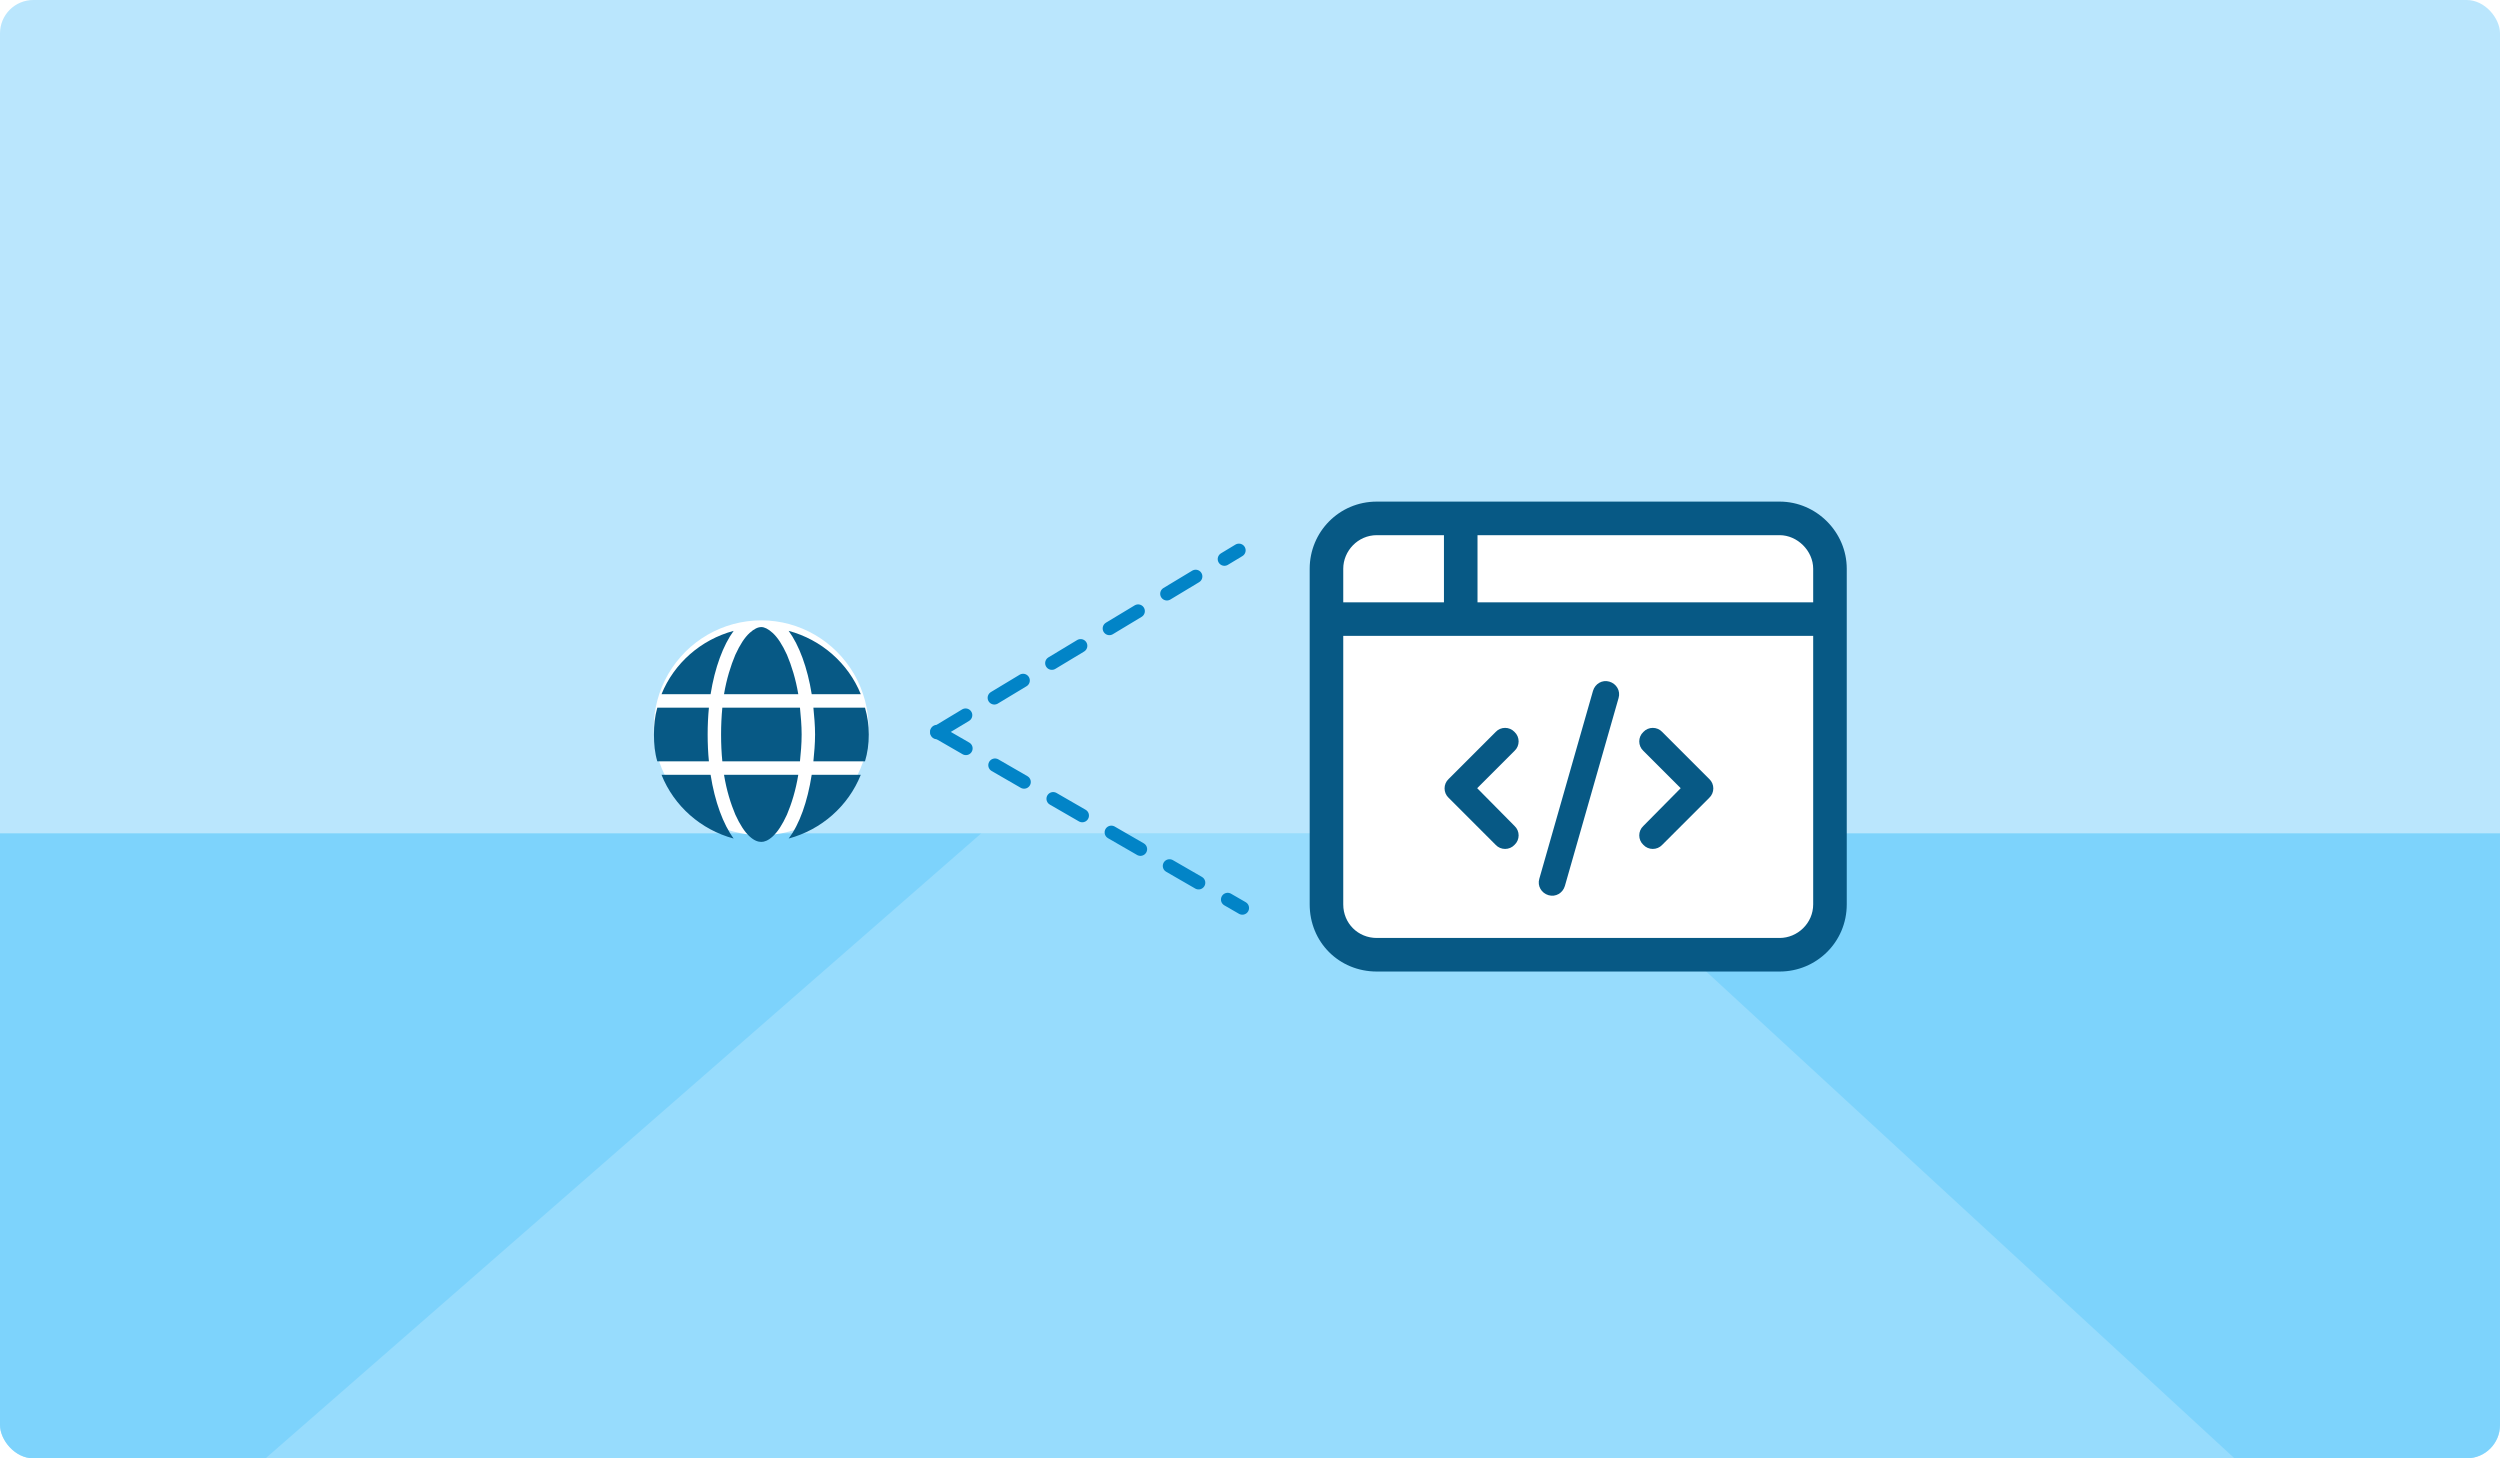 <svg width="600" height="350" viewBox="0 0 600 350" fill="none" xmlns="http://www.w3.org/2000/svg">
<g clip-path="url(#clip0_4689_20797)">
<rect width="600" height="350" rx="8" fill="#BAE6FD"/>
<rect width="600" height="150" transform="translate(0 200)" fill="#7DD3FC"/>
<path d="M54 358.5L235.5 200H373.5L545.5 358.5H54Z" fill="white" fill-opacity="0.2"/>
<path d="M182.727 200.445C173.462 200.445 165.003 195.611 160.371 187.555C155.739 179.6 155.739 169.832 160.371 161.776C165.003 153.821 173.462 148.887 182.727 148.887C191.89 148.887 200.349 153.821 204.981 161.776C209.613 169.832 209.613 179.6 204.981 187.555C200.349 195.611 191.89 200.445 182.727 200.445Z" fill="white"/>
<g filter="url(#filter0_dd_4689_20797)">
<path d="M192.394 174.666C192.394 176.982 192.192 179.097 191.991 181.111H173.361C173.16 179.097 173.059 176.982 173.059 174.666C173.059 172.45 173.16 170.336 173.361 168.221H191.991C192.192 170.336 192.394 172.45 192.394 174.666ZM195.213 168.221H207.599C208.204 170.336 208.506 172.45 208.506 174.666C208.506 176.982 208.204 179.097 207.599 181.111H195.213C195.415 179.097 195.616 176.881 195.616 174.666C195.616 172.45 195.415 170.336 195.213 168.221ZM206.592 164.999H194.811C193.804 158.655 191.79 153.217 189.272 149.793C197.127 151.908 203.571 157.547 206.592 164.999ZM191.588 164.999H173.764C174.368 161.373 175.375 158.151 176.483 155.533C177.591 153.116 178.699 151.404 179.907 150.296C181.015 149.289 181.921 148.887 182.727 148.887C183.431 148.887 184.338 149.289 185.445 150.296C186.654 151.404 187.762 153.116 188.869 155.533C189.977 158.151 190.984 161.373 191.588 164.999ZM170.542 164.999H158.76C161.781 157.547 168.226 151.908 176.08 149.793C173.563 153.217 171.549 158.655 170.542 164.999ZM157.753 168.221H170.139C169.938 170.336 169.837 172.45 169.837 174.666C169.837 176.881 169.938 179.097 170.139 181.111H157.753C157.149 179.097 156.947 176.982 156.947 174.666C156.947 172.45 157.149 170.336 157.753 168.221ZM176.483 193.9C175.375 191.281 174.368 188.059 173.764 184.333H191.588C190.984 188.059 189.977 191.281 188.869 193.9C187.762 196.316 186.654 198.028 185.445 199.136C184.338 200.143 183.431 200.445 182.727 200.445C181.921 200.445 181.015 200.143 179.907 199.136C178.699 198.028 177.591 196.316 176.483 193.9ZM170.542 184.333C171.549 190.778 173.563 196.216 176.08 199.639C168.226 197.525 161.781 191.886 158.76 184.333H170.542ZM206.592 184.333C203.571 191.886 197.127 197.525 189.272 199.639C191.89 196.216 193.804 190.778 194.811 184.333H206.592Z" fill="#075985"/>
</g>
<path d="M224.839 175.801L297.343 132.082" stroke="#0284C7" stroke-width="3.222" stroke-linecap="round" stroke-dasharray="8.06 8.06"/>
<path d="M224.839 175.585L298.161 217.917" stroke="#0284C7" stroke-width="3.222" stroke-linecap="round" stroke-dasharray="8.06 8.06"/>
<g filter="url(#filter1_dd_4689_20797)">
<rect x="318.3" y="125.053" width="120.84" height="100.7" rx="6.445" fill="white"/>
<path d="M386.246 161.977C387.958 162.481 388.965 164.193 388.462 165.905L375.572 211.018C375.069 212.73 373.357 213.737 371.645 213.234C369.933 212.73 368.926 211.018 369.43 209.306L382.319 164.193C382.823 162.481 384.535 161.474 386.246 161.977ZM394.403 174.061C395.612 172.752 397.726 172.752 398.935 174.061L410.213 185.34C411.522 186.548 411.522 188.663 410.213 189.871L398.935 201.15C397.726 202.459 395.612 202.459 394.403 201.15C393.094 199.941 393.094 197.827 394.403 196.618L403.366 187.555L394.403 178.593C393.094 177.385 393.094 175.27 394.403 174.061ZM363.488 174.061C364.797 175.27 364.797 177.385 363.488 178.593L354.526 187.555L363.488 196.618C364.797 197.827 364.797 199.941 363.488 201.15C362.28 202.459 360.165 202.459 358.957 201.15L347.678 189.871C346.369 188.663 346.369 186.548 347.678 185.34L358.957 174.061C360.165 172.752 362.28 172.752 363.488 174.061Z" fill="#075985"/>
<path d="M354.604 126.828V142.94H435.164V134.884C435.164 130.604 431.388 126.828 427.108 126.828H354.604ZM346.548 126.828H330.436C325.905 126.828 322.38 130.604 322.38 134.884V142.94H346.548V126.828ZM322.38 150.996V215.444C322.38 219.975 325.905 223.5 330.436 223.5H427.108C431.388 223.5 435.164 219.975 435.164 215.444V150.996H350.576H322.38ZM314.324 134.884C314.324 126.073 321.373 118.772 330.436 118.772H427.108C435.92 118.772 443.221 126.073 443.221 134.884V215.444C443.221 224.507 435.92 231.556 427.108 231.556H330.436C321.373 231.556 314.324 224.507 314.324 215.444V134.884Z" fill="#075985"/>
</g>
</g>
<defs>
<filter id="filter0_dd_4689_20797" x="154.31" y="147.276" width="56.834" height="56.726" filterUnits="userSpaceOnUse" color-interpolation-filters="sRGB">
<feFlood flood-opacity="0" result="BackgroundImageFix"/>
<feColorMatrix in="SourceAlpha" type="matrix" values="0 0 0 0 0 0 0 0 0 0 0 0 0 0 0 0 0 0 127 0" result="hardAlpha"/>
<feOffset dy="0.806"/>
<feGaussianBlur stdDeviation="0.806"/>
<feColorMatrix type="matrix" values="0 0 0 0 0 0 0 0 0 0 0 0 0 0 0 0 0 0 0.06 0"/>
<feBlend mode="normal" in2="BackgroundImageFix" result="effect1_dropShadow_4689_20797"/>
<feColorMatrix in="SourceAlpha" type="matrix" values="0 0 0 0 0 0 0 0 0 0 0 0 0 0 0 0 0 0 127 0" result="hardAlpha"/>
<feOffset dy="0.806"/>
<feGaussianBlur stdDeviation="1.208"/>
<feColorMatrix type="matrix" values="0 0 0 0 0 0 0 0 0 0 0 0 0 0 0 0 0 0 0.1 0"/>
<feBlend mode="normal" in2="effect1_dropShadow_4689_20797" result="effect2_dropShadow_4689_20797"/>
<feBlend mode="normal" in="SourceGraphic" in2="effect2_dropShadow_4689_20797" result="shape"/>
</filter>
<filter id="filter1_dd_4689_20797" x="311.856" y="108.941" width="133.834" height="133.73" filterUnits="userSpaceOnUse" color-interpolation-filters="sRGB">
<feFlood flood-opacity="0" result="BackgroundImageFix"/>
<feColorMatrix in="SourceAlpha" type="matrix" values="0 0 0 0 0 0 0 0 0 0 0 0 0 0 0 0 0 0 127 0" result="hardAlpha"/>
<feOffset dy="0.806"/>
<feGaussianBlur stdDeviation="0.806"/>
<feColorMatrix type="matrix" values="0 0 0 0 0 0 0 0 0 0 0 0 0 0 0 0 0 0 0.06 0"/>
<feBlend mode="normal" in2="BackgroundImageFix" result="effect1_dropShadow_4689_20797"/>
<feColorMatrix in="SourceAlpha" type="matrix" values="0 0 0 0 0 0 0 0 0 0 0 0 0 0 0 0 0 0 127 0" result="hardAlpha"/>
<feOffset dy="0.806"/>
<feGaussianBlur stdDeviation="1.208"/>
<feColorMatrix type="matrix" values="0 0 0 0 0 0 0 0 0 0 0 0 0 0 0 0 0 0 0.1 0"/>
<feBlend mode="normal" in2="effect1_dropShadow_4689_20797" result="effect2_dropShadow_4689_20797"/>
<feBlend mode="normal" in="SourceGraphic" in2="effect2_dropShadow_4689_20797" result="shape"/>
</filter>
<clipPath id="clip0_4689_20797">
<rect width="600" height="350" rx="8" fill="white"/>
</clipPath>
</defs>
</svg>
